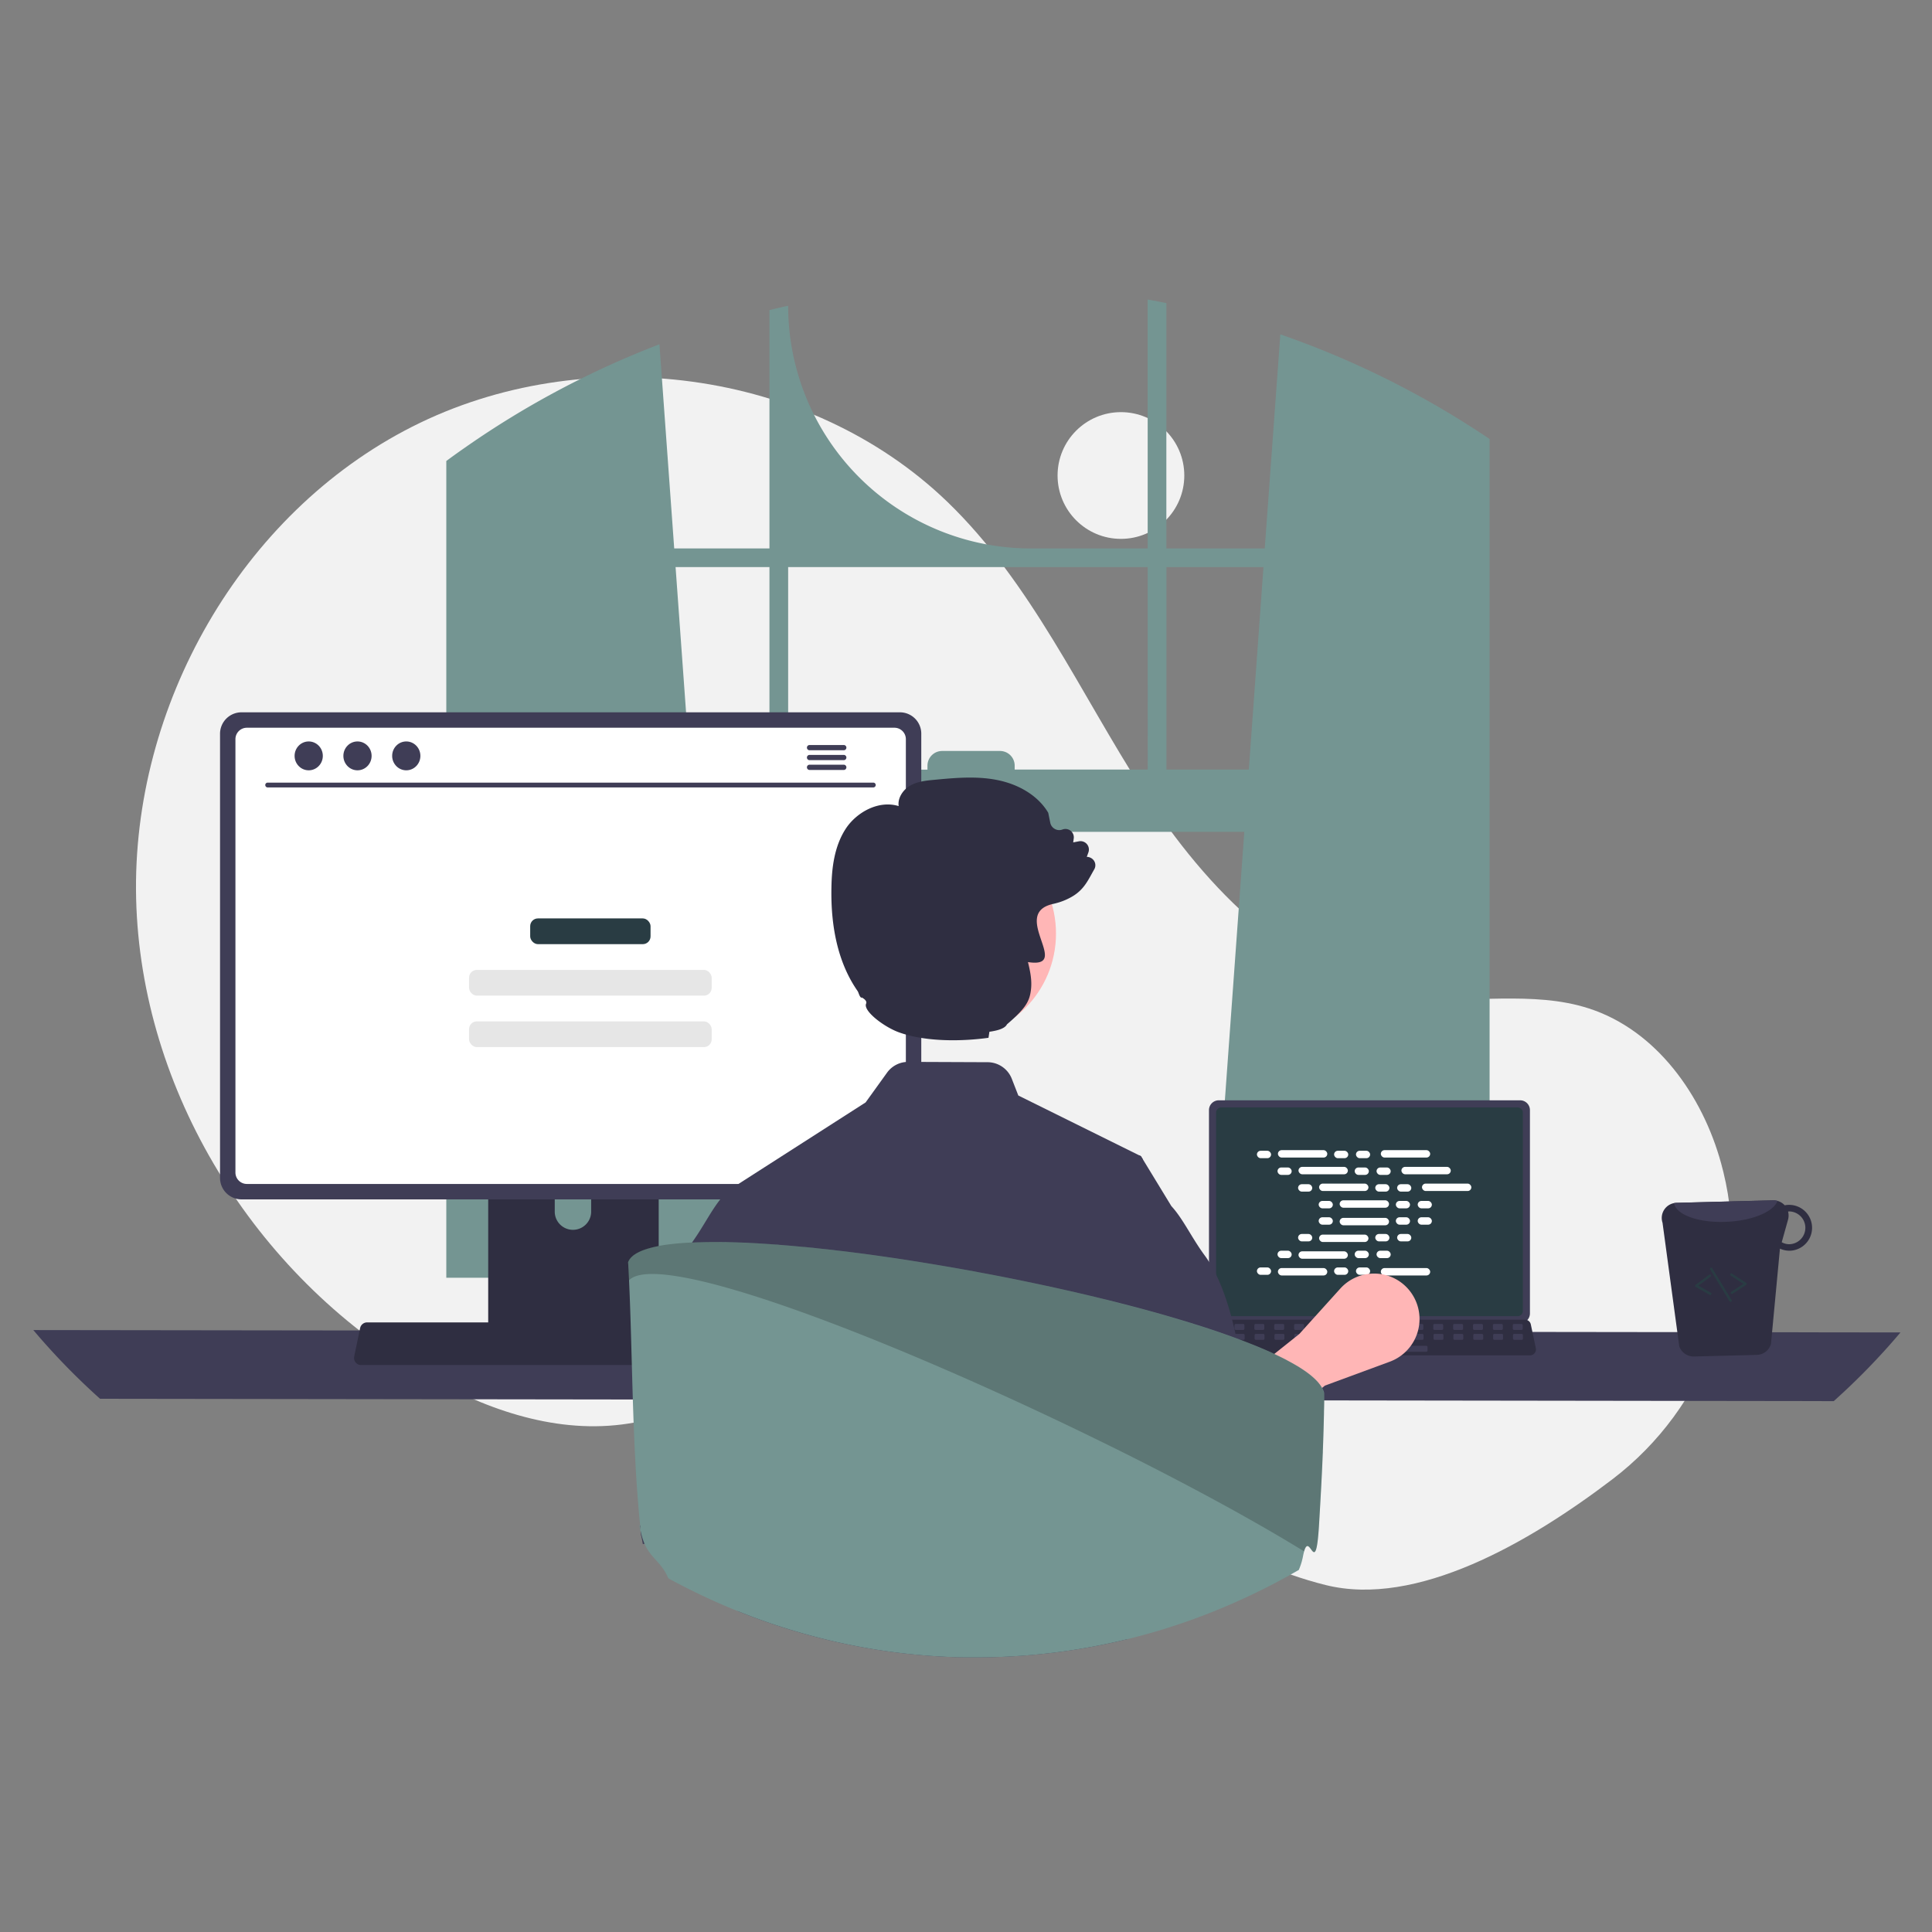 <svg id="Layer_1" data-name="Layer 1" xmlns="http://www.w3.org/2000/svg" viewBox="0 0 1080 1080"><rect x="0" y="0" width="1080" height="1080" fill="#808080" stroke="none"/><defs><style>.cls-1{fill:#f2f2f2;}.cls-2{fill:#749592;}.cls-3{fill:#3f3d56;}.cls-4{fill:#293c43;}.cls-5{fill:#2f2e41;}.cls-6{fill:#fff;}.cls-7{fill:#ffb6b6;}.cls-8{fill:#e6e6e6;}.cls-9{isolation:isolate;opacity:0.2;}</style></defs><circle class="cls-1" cx="626.61" cy="265.81" r="35.42"/><path class="cls-1" d="M901.37,826.9c52.65-40.1,77.79-107.48,62-171.76q-.58-2.4-1.24-4.78c-10.43-38.16-36.25-74.42-73.89-86.62-31.59-10.23-66.08-2.36-99-6.43-64.71-8-114.88-60.35-150.18-115.17S576.63,326,529.73,280.67C452.41,206,326.28,189.94,230.42,238.53S73.5,394.93,76.1,502.38s66.39,210.16,159,264.67c34,20,73.39,34.2,112.56,29.24,34-4.31,64.86-22.57,98.69-28,53.18-8.53,106,15.52,152,43.54s90.43,61.23,142.71,74.22C791.85,898.68,854.73,862.42,901.37,826.9Z"/><path class="cls-2" d="M825.73,240.79c-1.16-.77-2.32-1.5-3.48-2.24a504.17,504.17,0,0,0-106.53-51.64L707,306.59H652V169.44c-3.46-.72-6.95-1.4-10.44-2V306.59H576.24A135.67,135.67,0,0,1,440.58,170.92h0q-5.25,1.14-10.45,2.43V306.59H376.89l-8.26-114.13a505.19,505.19,0,0,0-108.7,57.75l-1.74,1.21c-2.93,2.05-5.82,4.15-8.7,6.27V714.27H406.38l-2.77-38.4L388.35,465H695.57L680.31,675.87l-2.77,38.4H832.69V245.41Q829.22,243.06,825.73,240.79Zm-395.6,189.4h-44.3L377.65,317h52.48Zm211.47,0H567.21V428a8.2,8.2,0,0,0-8.2-8.2H526.66a8.2,8.2,0,0,0-8.2,8.2h0v2.24H440.58V317h201Zm10.44,0V317h54.25L698.1,430.19Z"/><path class="cls-3" d="M18.62,743.51a383.34,383.34,0,0,0,37.31,38.41l969.14,1.32a383.24,383.24,0,0,0,37.31-38.4Z"/><path class="cls-3" d="M675.83,620.54V734.23a5.48,5.48,0,0,0,5.47,5.47H849.78a5.48,5.48,0,0,0,5.46-5.47V620.54a5.48,5.48,0,0,0-5.46-5.46H681.3A5.48,5.48,0,0,0,675.83,620.54Z"/><path class="cls-4" d="M679.79,622V732.83a2.92,2.92,0,0,0,2.92,2.92H848.37a2.92,2.92,0,0,0,2.92-2.92V622a2.92,2.92,0,0,0-2.92-2.93H682.71A2.92,2.92,0,0,0,679.79,622Z"/><path class="cls-5" d="M672.31,756.4a3.29,3.29,0,0,0,2.58,1.24h180.4a3.31,3.31,0,0,0,3.31-3.33,3.05,3.05,0,0,0-.07-.67l-2.8-13.3a3.32,3.32,0,0,0-2.06-2.42,3.43,3.43,0,0,0-1.18-.22H677.68a3.33,3.33,0,0,0-3.25,2.64l-2.8,13.3A3.31,3.31,0,0,0,672.31,756.4Z"/><rect class="cls-3" x="845.65" y="740.1" width="5.56" height="3.33" rx="0.65"/><rect class="cls-3" x="834.54" y="740.1" width="5.56" height="3.33" rx="0.65"/><rect class="cls-3" x="823.42" y="740.1" width="5.56" height="3.33" rx="0.65"/><rect class="cls-3" x="812.31" y="740.1" width="5.56" height="3.33" rx="0.65"/><rect class="cls-3" x="801.2" y="740.1" width="5.56" height="3.33" rx="0.65"/><rect class="cls-3" x="790.09" y="740.1" width="5.56" height="3.33" rx="0.65"/><rect class="cls-3" x="778.98" y="740.1" width="5.56" height="3.33" rx="0.65"/><rect class="cls-3" x="767.86" y="740.1" width="5.56" height="3.33" rx="0.65"/><rect class="cls-3" x="756.75" y="740.1" width="5.56" height="3.33" rx="0.65"/><rect class="cls-3" x="745.64" y="740.1" width="5.56" height="3.33" rx="0.65"/><rect class="cls-3" x="734.53" y="740.1" width="5.56" height="3.33" rx="0.65"/><rect class="cls-3" x="723.41" y="740.1" width="5.56" height="3.33" rx="0.65"/><rect class="cls-3" x="712.3" y="740.1" width="5.56" height="3.33" rx="0.65"/><rect class="cls-3" x="701.19" y="740.1" width="5.56" height="3.33" rx="0.65"/><rect class="cls-3" x="690.08" y="740.1" width="5.56" height="3.33" rx="0.65"/><rect class="cls-3" x="678.96" y="740.1" width="5.56" height="3.33" rx="0.65"/><rect class="cls-3" x="845.78" y="745.65" width="5.56" height="3.33" rx="0.65"/><rect class="cls-3" x="834.67" y="745.65" width="5.56" height="3.33" rx="0.65"/><rect class="cls-3" x="823.56" y="745.65" width="5.56" height="3.33" rx="0.65"/><rect class="cls-3" x="812.44" y="745.65" width="5.56" height="3.33" rx="0.65"/><rect class="cls-3" x="801.33" y="745.65" width="5.56" height="3.33" rx="0.65"/><rect class="cls-3" x="790.22" y="745.65" width="5.56" height="3.33" rx="0.65"/><rect class="cls-3" x="779.11" y="745.65" width="5.56" height="3.33" rx="0.65"/><rect class="cls-3" x="767.99" y="745.65" width="5.56" height="3.33" rx="0.65"/><rect class="cls-3" x="756.88" y="745.65" width="5.56" height="3.33" rx="0.65"/><rect class="cls-3" x="745.77" y="745.65" width="5.56" height="3.33" rx="0.65"/><rect class="cls-3" x="734.66" y="745.65" width="5.56" height="3.33" rx="0.65"/><rect class="cls-3" x="723.54" y="745.65" width="5.56" height="3.33" rx="0.65"/><rect class="cls-3" x="712.43" y="745.65" width="5.56" height="3.33" rx="0.65"/><rect class="cls-3" x="701.32" y="745.65" width="5.56" height="3.33" rx="0.65"/><rect class="cls-3" x="690.21" y="745.65" width="5.56" height="3.33" rx="0.65"/><rect class="cls-3" x="679.09" y="745.65" width="5.56" height="3.33" rx="0.65"/><rect class="cls-3" x="753.55" y="752.32" width="44.45" height="3.33" rx="0.65"/><rect class="cls-6" x="702.63" y="643.29" width="7.91" height="4.14" rx="2.07"/><rect class="cls-6" x="745.77" y="643.29" width="7.91" height="4.14" rx="2.07"/><rect class="cls-6" x="758" y="643.29" width="7.91" height="4.14" rx="2.07"/><rect class="cls-6" x="714.37" y="642.94" width="27.59" height="4.14" rx="2.07"/><rect class="cls-6" x="771.89" y="642.94" width="27.59" height="4.14" rx="2.07"/><rect class="cls-6" x="714.14" y="652.63" width="7.91" height="4.14" rx="2.07"/><rect class="cls-6" x="757.28" y="652.63" width="7.91" height="4.14" rx="2.07"/><rect class="cls-6" x="769.5" y="652.63" width="7.91" height="4.14" rx="2.07"/><rect class="cls-6" x="725.87" y="652.29" width="27.59" height="4.14" rx="2.07"/><rect class="cls-6" x="783.4" y="652.29" width="27.59" height="4.14" rx="2.07"/><rect class="cls-6" x="725.64" y="661.98" width="7.91" height="4.14" rx="2.07"/><rect class="cls-6" x="768.78" y="661.98" width="7.91" height="4.14" rx="2.07"/><rect class="cls-6" x="781.01" y="661.98" width="7.91" height="4.14" rx="2.07"/><rect class="cls-6" x="737.38" y="661.64" width="27.59" height="4.14" rx="2.07"/><rect class="cls-6" x="794.9" y="661.64" width="27.59" height="4.14" rx="2.07"/><rect class="cls-6" x="737.15" y="671.33" width="7.91" height="4.14" rx="2.07"/><rect class="cls-6" x="780.29" y="671.33" width="7.91" height="4.14" rx="2.07"/><rect class="cls-6" x="792.51" y="671.33" width="7.91" height="4.14" rx="2.07"/><rect class="cls-6" x="748.88" y="670.98" width="27.59" height="4.14" rx="2.07"/><rect class="cls-6" x="745.77" y="708.5" width="7.91" height="4.14" rx="2.07"/><rect class="cls-6" x="758" y="708.5" width="7.91" height="4.14" rx="2.07"/><rect class="cls-6" x="771.89" y="708.85" width="27.59" height="4.14" rx="2.07"/><rect class="cls-6" x="702.63" y="708.5" width="7.91" height="4.14" rx="2.07"/><rect class="cls-6" x="714.37" y="708.85" width="27.59" height="4.14" rx="2.07"/><rect class="cls-6" x="714.14" y="699.15" width="7.91" height="4.14" rx="2.07"/><rect class="cls-6" x="757.28" y="699.15" width="7.91" height="4.14" rx="2.07"/><rect class="cls-6" x="769.5" y="699.15" width="7.91" height="4.14" rx="2.07"/><rect class="cls-6" x="725.87" y="699.5" width="27.59" height="4.14" rx="2.07"/><rect class="cls-6" x="725.64" y="689.8" width="7.91" height="4.14" rx="2.07"/><rect class="cls-6" x="768.78" y="689.8" width="7.91" height="4.14" rx="2.07"/><rect class="cls-6" x="781.01" y="689.8" width="7.91" height="4.14" rx="2.07"/><rect class="cls-6" x="737.38" y="690.15" width="27.59" height="4.14" rx="2.07"/><rect class="cls-6" x="737.15" y="680.46" width="7.91" height="4.14" rx="2.07"/><rect class="cls-6" x="780.29" y="680.46" width="7.91" height="4.14" rx="2.07"/><rect class="cls-6" x="792.51" y="680.46" width="7.91" height="4.14" rx="2.07"/><rect class="cls-6" x="748.88" y="680.8" width="27.59" height="4.14" rx="2.07"/><path class="cls-7" d="M688.42,818.05l-17.71-28,55.59-44.31,22.94-25.42a25.41,25.41,0,0,1,43,9.06h0a25.41,25.41,0,0,1-15.35,31.82l-36.28,13.37Z"/><path class="cls-5" d="M272.91,615.09v136h95.31v-136a4.56,4.56,0,0,0-3.22-4.38,4.22,4.22,0,0,0-1.37-.21H277.51a4.59,4.59,0,0,0-4.6,4.58Zm37.2,46.75a10.18,10.18,0,0,1,20.35,0v15.78a10.18,10.18,0,0,1-20.35,0Z"/><path class="cls-3" d="M272.62,746.79v13.12a2.57,2.57,0,0,0,2.56,2.57H366a2.57,2.57,0,0,0,2.56-2.57V746.79Z"/><path class="cls-3" d="M123,410.11V658.52a12,12,0,0,0,11.94,11.94H503A11.94,11.94,0,0,0,515,658.52V410.11A11.94,11.94,0,0,0,503,398.19H134.91A12,12,0,0,0,123,410.11Z"/><path class="cls-6" d="M131.61,413.2V655.46a6.39,6.39,0,0,0,6.38,6.38H500a6.39,6.39,0,0,0,6.38-6.38V413.2a6.39,6.39,0,0,0-6.38-6.39H138A6.39,6.39,0,0,0,131.61,413.2Z"/><path class="cls-5" d="M198.78,761.59a3.89,3.89,0,0,0,3.08,1.47H417.21a4,4,0,0,0,4-4,3.72,3.72,0,0,0-.09-.81l-3.34-15.88a4,4,0,0,0-2.47-2.88,3.91,3.91,0,0,0-1.4-.26H205.19a4,4,0,0,0-3.87,3.14L198,758.29A4,4,0,0,0,198.78,761.59Z"/><path class="cls-3" d="M488.21,440.18H149.52a1.35,1.35,0,0,1,0-2.69H488.21a1.34,1.34,0,0,1,1.32,1.37A1.36,1.36,0,0,1,488.21,440.18Z"/><ellipse class="cls-3" cx="172.57" cy="422.54" rx="7.89" ry="8.07"/><ellipse class="cls-3" cx="199.84" cy="422.54" rx="7.89" ry="8.07"/><ellipse class="cls-3" cx="227.11" cy="422.54" rx="7.89" ry="8.07"/><path class="cls-3" d="M471.79,416.47H452.43a1.47,1.47,0,0,0,0,2.93h19.36a1.47,1.47,0,0,0,0-2.93Z"/><path class="cls-3" d="M471.79,422H452.43a1.47,1.47,0,0,0,0,2.93h19.36a1.47,1.47,0,0,0,0-2.93Z"/><path class="cls-3" d="M471.79,427.48H452.43a1.47,1.47,0,0,0,0,2.93h19.36a1.47,1.47,0,0,0,0-2.93Z"/><path class="cls-5" d="M938.71,752.55a8.5,8.5,0,0,0,8.2,5.74l35.14-.9a8.4,8.4,0,0,0,7.94-6.18L995,698a13,13,0,0,0,5.62,1.16,12.82,12.82,0,0,0-.64-25.63,11.09,11.09,0,0,0-2.3.24,8.73,8.73,0,0,0-6.47-2.79l-54.06,1.4a7.55,7.55,0,0,0-1.33.16,8.45,8.45,0,0,0-6.75,9.85,7.37,7.37,0,0,0,.29,1.12ZM996,694.42l3.54-12.67a8.72,8.72,0,0,0,0-4.48c.17,0,.32-.08.49-.08a9.17,9.17,0,0,1,.43,18.33A8.6,8.6,0,0,1,996,694.42Z"/><path class="cls-3" d="M935.78,672.57c1.15,6.59,14.1,11.22,29.67,10.41,14.32-.66,26-5.68,28.17-11.64a7.83,7.83,0,0,0-2.45-.33l-54.06,1.4A7.55,7.55,0,0,0,935.78,672.57Z"/><path class="cls-4" d="M968.3,723.32a.5.5,0,0,0,.2-.08l7.64-5a.66.66,0,0,0,.19-.91.73.73,0,0,0-.19-.2l-7.94-5.19a.66.66,0,0,0-.72,1.11l7.08,4.64-6.78,4.44a.65.65,0,0,0-.2.91.67.67,0,0,0,.72.28Z"/><path class="cls-4" d="M956.25,723.88a.67.67,0,0,0,.17-1.22l-7-4,6.8-5a.67.67,0,0,0,.14-.93.68.68,0,0,0-.93-.14l-7.61,5.66a.66.66,0,0,0-.14.93.7.7,0,0,0,.2.18l7.92,4.53A.65.65,0,0,0,956.25,723.88Z"/><path class="cls-4" d="M967.54,727.7a.62.62,0,0,0,.19-.07.67.67,0,0,0,.22-.92h0l-10.82-17.78a.66.66,0,0,0-1.13.69l10.81,17.78A.67.67,0,0,0,967.54,727.7Z"/><rect class="cls-4" x="296.38" y="513.4" width="67.28" height="14.39" rx="4.33"/><rect class="cls-8" x="262.21" y="542.18" width="135.62" height="14.39" rx="4.33"/><rect class="cls-8" x="262.21" y="570.95" width="135.62" height="14.39" rx="4.33"/><path class="cls-3" d="M404.27,667.31l.28.91,0,0,8.65,26.31,10,30.33,18.74,57,.18,8.85v0L443.49,862l-3.86,9.65L444,887.46s-2-23.93-12.71-10.19c-6.07,7.81-13.16,15.8-19,23.29q12.74,5.16,25.88,9.32c1.89.61,3.8,1.19,5.7,1.76l1.23.36a353.7,353.7,0,0,0,89.34,14.36c1.58,0,3.12.08,4.62.11l1.56,0c1.69,0,3.37,0,5.07,0q5.13,0,10.21-.15a354.42,354.42,0,0,0,74.41-10.06c-.17-10.07-.62-21.83-1.27-34.39-.31-6.15-7.1-12.83-7.51-19.27-.29-4.85,5.81-9.4,5.49-14.32-2-30.28-4.63-18.66-6.53-40.1-.2-2.1-.38-4.12-.55-6-1.22-13.77-2.07-22.38-2.07-22.38L626,728.51l12.79-80.57-1-1.62-1.1-.55-67.45-33.38L565.58,603a14.57,14.57,0,0,0-13.45-9.22l-44.43-.18a14.51,14.51,0,0,0-11.82,6l-12,16.66Z"/><path class="cls-3" d="M452.16,769.2,442.1,790.73l-6.87,14.71-11.82,61.88-5.92,6.28-5.07-22.23-53.06,11.78c-1.74-9.67-.46.32-1.54-10.28l.94-.91c.85-.79,1.56-1.53,1.54-2.24-.6-36.59,1.22-98.86,16.38-136.59A79.34,79.34,0,0,1,386,695.74l.88-1.22c7-9.79,11.41-19.43,17.67-26.29h0l.11-.11.06-.05,43-22.82,1.84,51.88,1.32,37.29Z"/><path class="cls-3" d="M607.35,775.31l12.57,26.9,4.38,9.37,11.82,61.87,5.9,6.26,5.08-22.22,2.39-.49,43-8.92,12.55,39.86a23.86,23.86,0,0,0-4.32-29.86c-.86-.77-1.57-1.53-1.55-2.24.71-43-1.92-121.62-25.7-154-7.55-10.26-12.08-20.49-18.67-27.63,0,0,0,0,0,0l-16-26.26-1-1.62-1.1-.55Z"/><circle id="a657ec4b-47ce-4d2a-9c58-81a811696ca9" class="cls-7" cx="531.2" cy="521.86" r="59.11"/><path class="cls-5" d="M611.09,480.57a5,5,0,0,0-3.57-1.58l.89-2.46a4.69,4.69,0,0,0-5.25-6.24l-3.24.62.3-2.16a4.68,4.68,0,0,0-6.27-5.06,5,5,0,0,1-4.3-.31,5.1,5.1,0,0,1-2.55-3.46L586,454.48l-.12-.29c-5.49-9.16-16.05-15.82-29-18.26-11.51-2.19-23.3-1.07-34.67,0-4.51.42-9.6.9-13.85,3.5-3.6,2.23-6.66,6.69-6,11.18-11.21-3.43-23.23,3.42-29.19,12.07-7,10.3-8.21,23.19-8.39,33.27-.51,23.85,4.41,43.37,14.59,58,.74,1.06.93,3.28,2.4,4l-.3-.49c1.64.82,3.31,2.15,2.69,3.57-1.79,4.09,10.11,13.12,18.49,16.1,15.3,5.46,35.63,5,49.93,3l.51-3.38c5.16-.71,8.79-2,9.81-4.14,1.81-1.54,3.34-2.92,4.68-4.19l0,0a.81.81,0,0,0,.1-.09c6.46-6.2,8-9.72,8.64-15.1s-.5-10.61-1.68-15.42c24.85,3.84-9.79-26.48,13.37-32.35a6.84,6.84,0,0,1,.81-.19c.67-.16,1.35-.32,2-.51a34.92,34.92,0,0,0,8.91-3.81c6.48-3.94,8.61-9.16,12-15.05A4.56,4.56,0,0,0,611.09,480.57Z"/><path class="cls-2" d="M740.25,779.52c0,2.32,0,5.57-.14,9.59,0,.56,0,1.13,0,1.71-.17,7.39-.35,13.59-.63,20.47,0,.48,0,.94-.05,1.42-.37,9.61-.95,20.79-2,38.5-1.87,32.71-5.14,4.5-8.41,16-.16.57-.33,1.25-.49,2a37.26,37.26,0,0,1-2.5,8.4c-1.73,1-3.53,2-5.29,3-5,2.8-10.13,5.5-15.28,8.06-2.89,1.43-5.8,2.84-8.72,4.19l-1.36.62a360.06,360.06,0,0,1-46.1,17.59c-3.08.93-6.14,1.83-9.25,2.67s-6.47,1.75-9.75,2.55a354.24,354.24,0,0,1-74.4,10.06c-3.38.11-6.79.15-10.22.15-1.69,0-3.37,0-5.06,0l-1.56,0-4.61-.11A353.34,353.34,0,0,1,445.08,912l-1.23-.35c-1.91-.59-3.81-1.16-5.7-1.77q-13.14-4.15-25.88-9.31-9.74-3.92-19.24-8.41a.48.48,0,0,1-.16-.08c-1.32-.61-2.66-1.25-4-1.9l-.54-.28q-7.43-3.61-14.69-7.58c-4.07-9.36-9.8-11.15-13.36-19.37a34.88,34.88,0,0,1-2.23-7.62s0-.05,0-.09c.37,4.94-1.58-8.75,0,0,0-.16,0-.33,0-.53,0-.48-.1-1.06-.18-1.79-4.55-44.43-4.25-95.24-6.23-137.1q-.19-4.07-.41-7.78c0-.82-.09-1.63-.15-2.42.1-.24.2-.49.32-.73l.09-.2c0-.08.09-.16.14-.24a1,1,0,0,1,.09-.13.91.91,0,0,1,.07-.14c.12-.18.25-.38.39-.57l.19-.21a.93.93,0,0,1,.16-.18.86.86,0,0,1,.14-.18c.06,0,.11-.12.18-.18a.52.52,0,0,1,.1-.11,2.73,2.73,0,0,1,.35-.33,12.34,12.34,0,0,1,1.51-1.19c.19-.12.39-.24.57-.38a26.21,26.21,0,0,1,4.21-2c.5-.19,1-.36,1.55-.55.2,0,.38-.11.58-.18a9,9,0,0,1,.89-.25c1.51-.45,3.14-.84,4.91-1.2l.66-.13c.32-.07.65-.12,1-.17l1.38-.24c3.94-.62,8.41-1.09,13.35-1.39l1.39-.08,1.65-.08c.46,0,.94,0,1.42-.06l1.43-.05,4.12-.11q6-.1,12.66,0c2.06.06,4.15.11,6.3.2l.41,0c1.87.06,3.76.14,5.69.25L423,695l3.9.25,3.08.2,2.62.19,1.2.08c.65,0,1.3.09,2,.16l4.4.35,4.47.4,4.53.43.45,0,4.15.42c.32,0,.65.05,1,.09l4,.44,1.23.13c1,.11,2.09.21,3.15.34,1.39.16,2.81.3,4.19.49l3.22.37c1.69.2,3.4.41,5.11.64.65.08,1.3.15,2,.25,4.88.61,9.81,1.28,14.83,2,7.6,1.07,15.32,2.24,23.09,3.5s15.62,2.59,23.5,4l6,1.09,2.71.52,4.61.86c1.54.29,3.08.58,4.62.89l5.5,1.07c12.06,2.39,24,4.94,35.75,7.6l5.76,1.33q5.73,1.33,11.36,2.71l3.07.74c2.55.64,5.1,1.27,7.61,1.92l.43.12c1.85.45,3.65.92,5.46,1.4q6.38,1.66,12.56,3.38c2.73.75,5.43,1.52,8.1,2.29,4,1.16,7.91,2.32,11.72,3.51l2.81.86c2.78.86,5.53,1.74,8.2,2.61,2.12.69,4.19,1.39,6.23,2.1s4,1.4,6,2.11c1.26.45,2.51.92,3.75,1.38q2.7,1,5.28,2c.53.19,1.05.41,1.57.61l1,.39c.62.26,1.26.49,1.87.75s1.23.49,1.84.75,1.21.49,1.79.75,1.18.49,1.77.75,1,.41,1.43.62l2.8,1.25,1.35.63,1,.47.43.22c.34.15.68.33,1,.49.77.35,1.53.74,2.27,1.1,1,.5,2,1,2.89,1.5s1.86,1,2.74,1.49l.42.24.6.34c.67.38,1.32.78,2,1.16,1.28.79,2.48,1.55,3.61,2.32.25.18.49.35.74.51.84.6,1.64,1.18,2.38,1.78h0c.25.18.49.38.73.57s.41.34.61.53c.69.6,1.33,1.17,1.91,1.75a7.53,7.53,0,0,1,.56.57l.21.21a10.59,10.59,0,0,1,.73.8.47.47,0,0,1,.09.12c.32.37.61.74.89,1.11.14.19.28.37.4.56s.32.46.45.69.23.39.33.57a9.39,9.39,0,0,1,.72,1.5,7,7,0,0,1,.36,1.09A7.81,7.81,0,0,1,740.25,779.52Z"/><path class="cls-9" d="M740.25,779.52c0,2.32,0,5.57-.14,9.59,0,.56,0,1.13-.05,1.71-.14,5.64-.34,12.61-.62,20.47,0,.48,0,.94-.05,1.42-.37,9.61-.95,20.79-2,38.5-1.87,32.71-5.14,4.5-8.41,16-9.1-5.6-19.08-11.46-29.74-17.48l-5.83-3.28c-21.33-11.9-45.15-24.37-70-36.72l-3-1.46c-57-28.16-119.17-55.55-169.55-73.83-9.72-3.53-19-6.72-27.74-9.52-18.38-5.87-34.27-10-46.51-11.76-12.73-1.86-21.52-1.2-25.08,2.64q-.19-4.07-.41-7.78c-.05-.82-.11-1.63-.16-2.42.08-.22.19-.43.29-.64a.36.36,0,0,0,0-.09l.09-.2c0-.08.09-.16.14-.24a1.28,1.28,0,0,1,.16-.27c.12-.18.25-.38.39-.57s.23-.27.35-.39a.86.86,0,0,1,.14-.18c.06,0,.11-.12.18-.18a.52.52,0,0,1,.1-.11,2.73,2.73,0,0,1,.35-.33,12.34,12.34,0,0,1,1.51-1.19c.19-.12.39-.24.57-.38a26.21,26.21,0,0,1,4.21-2c.5-.19,1-.36,1.55-.55.2,0,.38-.11.58-.18a9,9,0,0,1,.89-.25c1.51-.45,3.14-.84,4.91-1.2.53-.1,1.09-.21,1.64-.3l1.38-.24c3.94-.62,8.41-1.09,13.35-1.39l1.39-.08,1.65-.08c.46,0,.94,0,1.42-.06l1.43-.05,4.12-.11q6-.09,12.66.06c2.06,0,4.15.1,6.3.2h.41c1.87,0,3.77.15,5.69.24L423,695l3.9.25,3.08.2,2.62.19,3.16.24,4.4.35,4.47.4,4.53.43.45,0,4.15.42q11.58,1.17,23.84,2.75,7.32.93,14.83,2c7.6,1.08,15.32,2.24,23.09,3.49s15.62,2.59,23.5,4l6,1.09q3.66.67,7.32,1.38c1.54.29,3.08.58,4.62.89l5.5,1.07c12.06,2.39,24,4.94,35.75,7.6l5.76,1.33q5.73,1.33,11.36,2.71l3.07.75L626,728.5v0a3.34,3.34,0,0,1,.43.1c1.83.47,3.65.93,5.46,1.41q6.38,1.66,12.56,3.37c2.73.77,5.44,1.52,8.1,2.29q6,1.75,11.72,3.51l2.81.86c2.78.87,5.52,1.74,8.2,2.61,2.12.69,4.19,1.39,6.23,2.1s4,1.4,6,2.11c1.27.45,2.52.91,3.75,1.36,1.81.67,3.56,1.33,5.28,2,.54.19,1.05.41,1.57.61,1,.37,1.91.75,2.84,1.14.62.24,1.23.49,1.84.75s1.21.49,1.79.75,1.18.49,1.77.75,1,.41,1.43.62l2.8,1.25,1.35.63,1,.47.43.22c1.13.53,2.22,1.06,3.28,1.59s2,1,2.89,1.5c1.1.58,2.15,1.15,3.16,1.73l.6.34c.67.38,1.32.78,2,1.16,1.28.79,2.48,1.55,3.61,2.32s2.15,1.53,3.12,2.29h0c.47.37.92.74,1.34,1.1.69.6,1.33,1.17,1.91,1.75a7.53,7.53,0,0,1,.56.57l.21.21c.28.31.56.61.82.92s.61.74.89,1.11c.14.19.28.37.4.56s.32.46.45.69.23.38.33.57a8.61,8.61,0,0,1,.72,1.5,7,7,0,0,1,.36,1.09A7.81,7.81,0,0,1,740.25,779.52Z"/></svg>